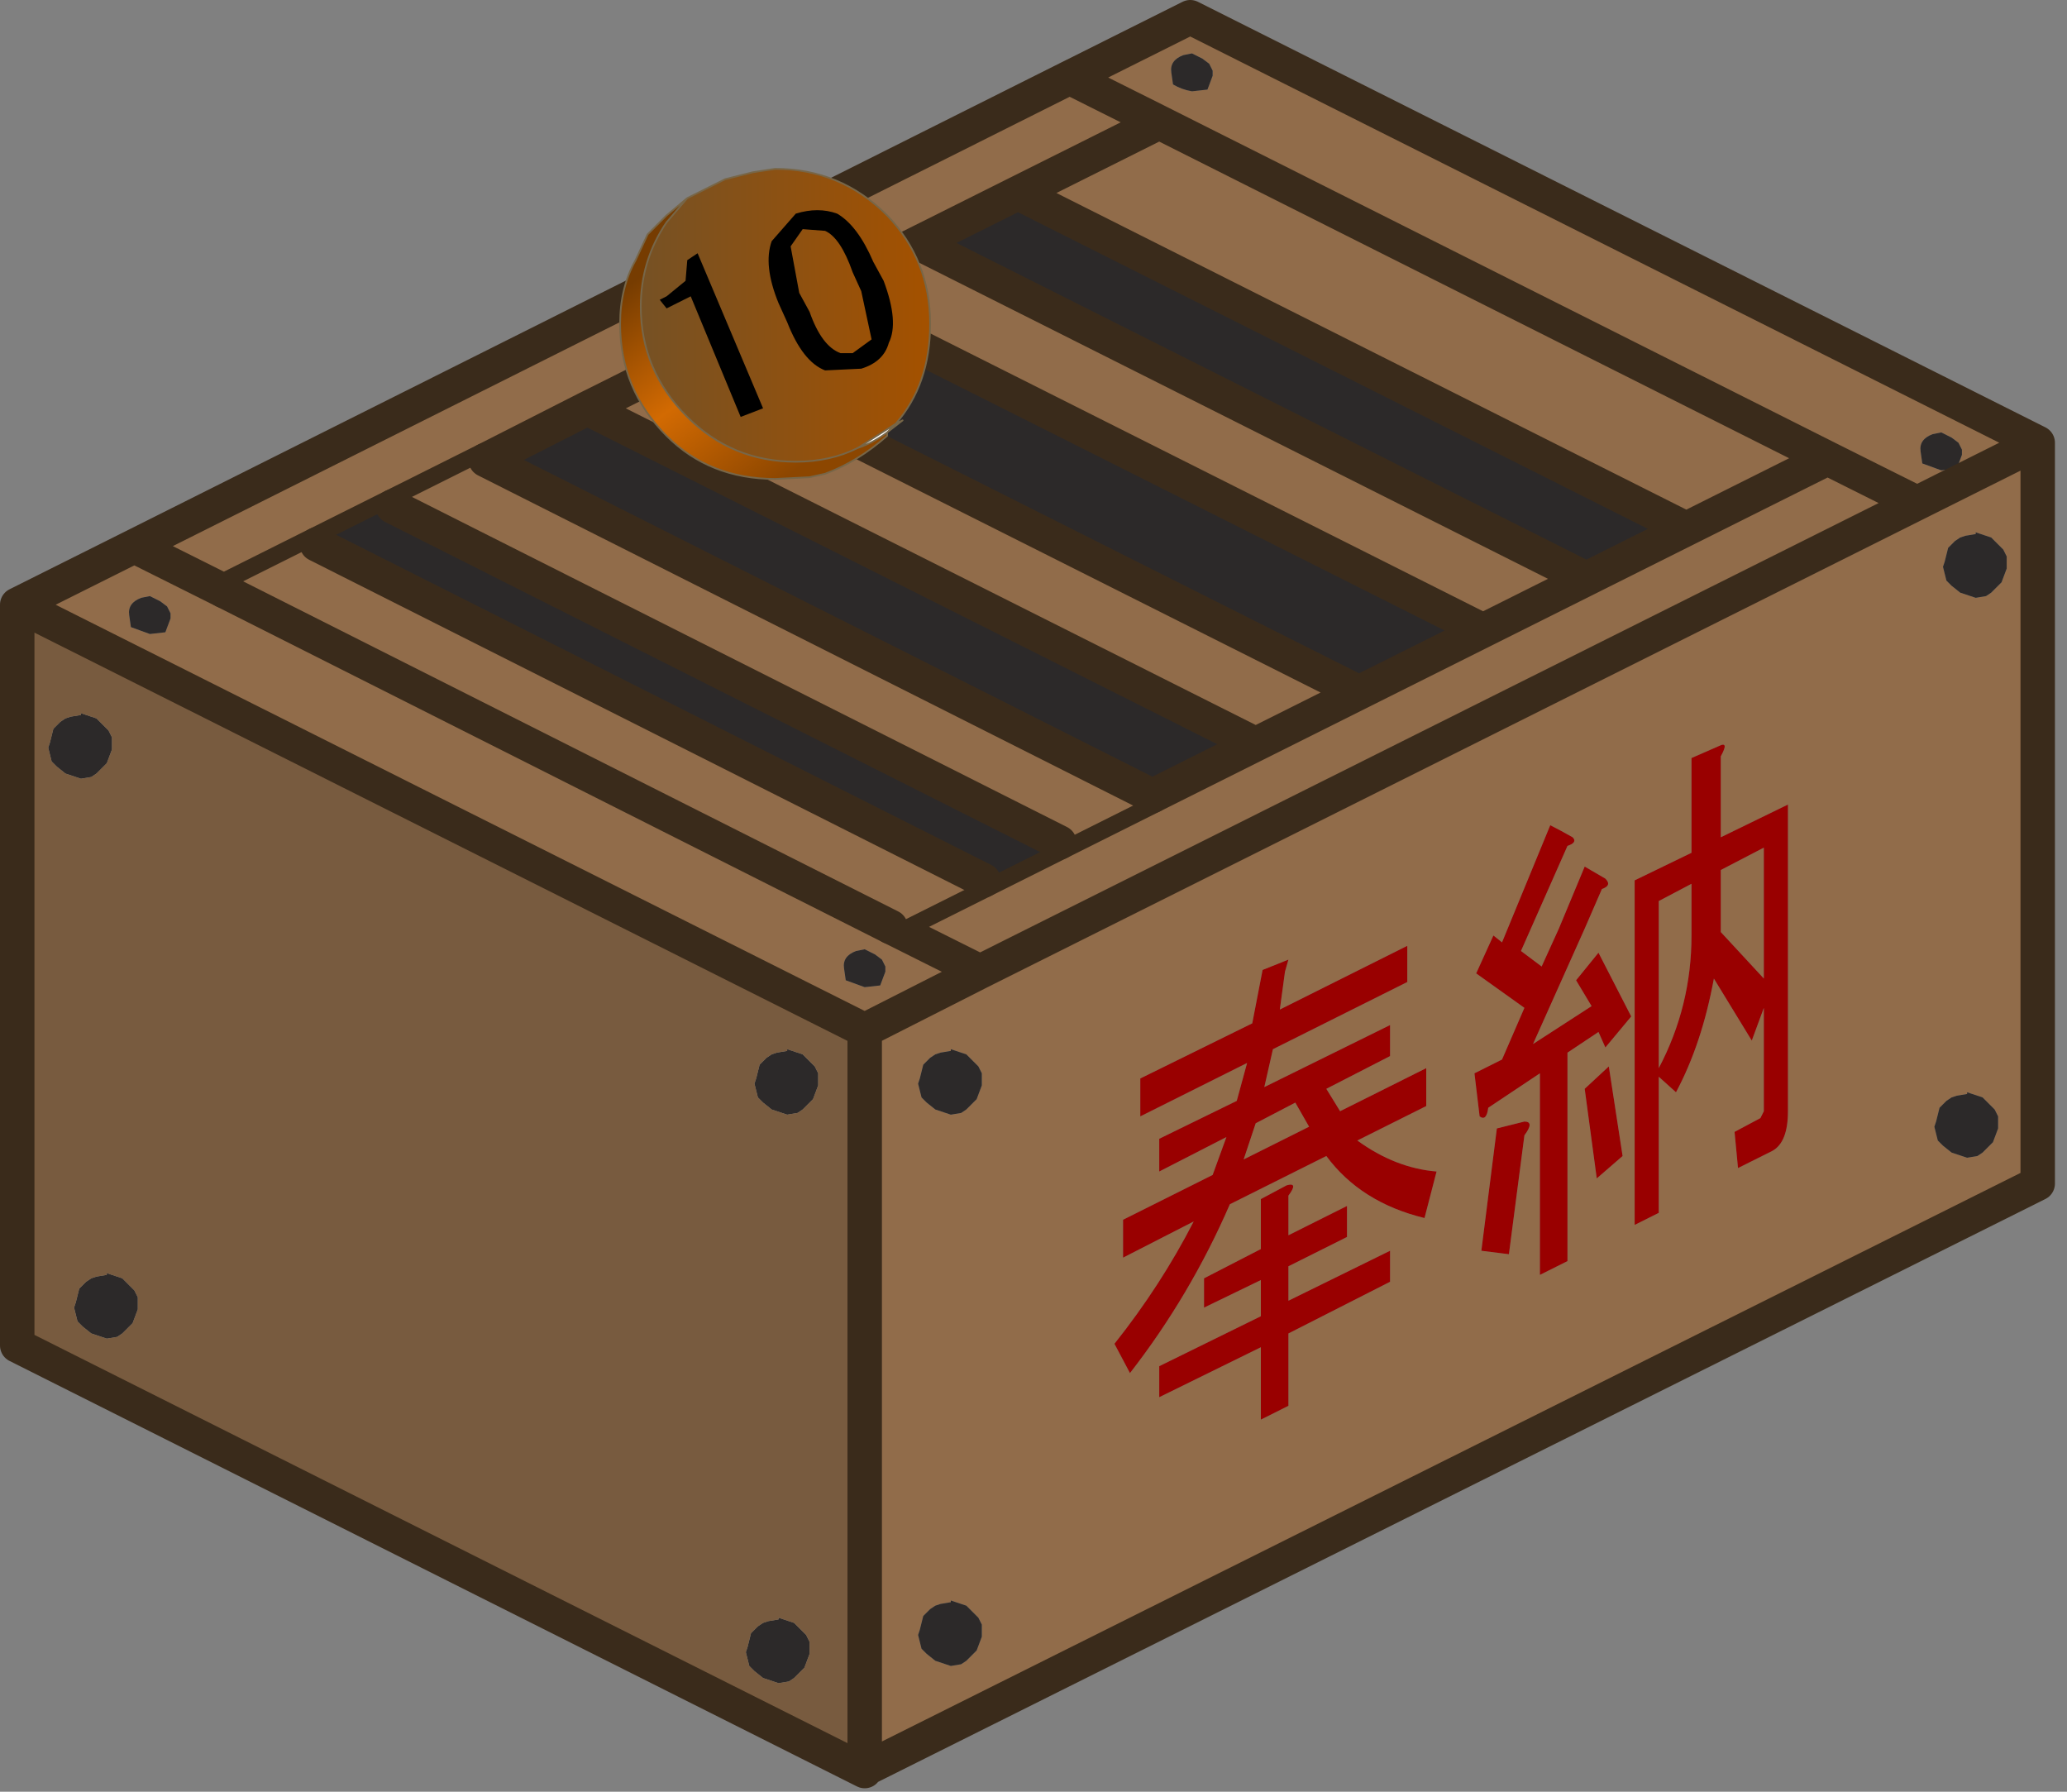 <?xml version="1.0" encoding="utf-8"?>
<svg version="1.1" id="Layer_1"
xmlns="http://www.w3.org/2000/svg"
xmlns:xlink="http://www.w3.org/1999/xlink"
xmlns:author="http://www.sothink.com"
width="60px" height="52px"
xml:space="preserve">
<rect width="100%" height="100%" fill="#808080" stroke="none"/>
<g id="461" transform="matrix(1, 0, 0, 1, 29.8, 51.4)">
<path style="fill:#916C4A;fill-opacity:1" d="M5.1,-49.7L4.8 -49.85L4.55 -49.8Q4.15 -49.65 4.2 -49.3L4.25 -48.95Q4.5 -48.8 4.8 -48.75L5.25 -48.8L5.4 -49.2L5.4 -49.35L5.3 -49.55L5.1 -49.7M26.3,-38.8Q25.9 -38.65 25.95 -38.3L26 -37.95L26.55 -37.75L27 -37.8L27.15 -38.2L27.15 -38.35L27.05 -38.55L26.85 -38.7L26.55 -38.85L26.3 -38.8M28,-35.8L27.55 -35.95L27.55 -35.9L27.25 -35.85L27.1 -35.8L26.95 -35.7L26.75 -35.5L26.7 -35.3L26.65 -35.1L26.6 -34.95L26.65 -34.75L26.7 -34.55L26.85 -34.4L27.1 -34.2L27.55 -34.05L27.85 -34.1L28 -34.2L28.15 -34.35L28.3 -34.5L28.45 -34.9L28.45 -35.05L28.45 -35.25L28.35 -35.45L28.2 -35.6L28 -35.8M-29.3,-33.85L-25.9 -35.55L1.25 -49.15L4.75 -50.9L29.35 -38.55L29.35 -17.05L-4.7 -0.05L-4.7 -21.5L-29.3 -33.85M3.65,-28.3L6.65 -29.8L-12.75 -39.55L-15.7 -38.05L-23.3 -34.25L-3.95 -24.5L3.65 -28.3M-6.15,-42.85L-9.75 -41.05L9.65 -31.3L13.25 -33.1L-6.15 -42.85M-0.25,-45.8L-3.15 -44.35L16.25 -34.6L19.15 -36.05L-0.25 -45.8M19.3,-26.65L17.65 -25.85L17.65 -15.85L18.35 -16.2L18.35 -20.15L18.85 -19.7Q19.6 -21.1 19.95 -23L21.05 -21.2L21.4 -22.15L21.4 -19.15L21.3 -18.95L20.55 -18.55L20.65 -17.5L21.65 -18Q22.1 -18.25 22.1 -19.15L22.1 -28.05L20.15 -27.1L20.15 -29.45Q20.4 -29.9 20.1 -29.75L19.3 -29.4L19.3 -26.65M19.3,-25.75L19.3 -24.25Q19.3 -22.2 18.35 -20.4L18.35 -25.25L19.3 -25.75M16.2,-26.25L15.45 -24.45L14.95 -23.35L14.35 -23.8L15.7 -26.85Q16 -26.95 15.85 -27.1Q15.5 -27.3 15.2 -27.45L13.8 -24.05L13.55 -24.25L13.05 -23.15L14.45 -22.15L13.8 -20.65L13 -20.25L13.15 -19Q13.35 -18.85 13.4 -19.25L14.9 -20.25L14.9 -14.4L15.7 -14.8L15.7 -20.85L16.6 -21.45L16.8 -21L17.55 -21.9L16.6 -23.75L15.95 -22.95L16.4 -22.2L14.7 -21.1L16.2 -24.45L16.7 -25.6Q17 -25.7 16.8 -25.9L16.2 -26.25M16.2,-19.8L16.55 -17.2L17.3 -17.85L16.9 -20.45L16.2 -19.8M11.05,-23.95L7.35 -22.1L7.5 -23.2L7.6 -23.55L6.85 -23.25L6.55 -21.7L3.3 -20.1L3.3 -19L6.4 -20.55L6.1 -19.45L3.85 -18.35L3.85 -17.4L5.8 -18.4L5.4 -17.3L2.8 -16L2.8 -14.9L4.85 -15.95Q3.9 -14.1 2.55 -12.4L3 -11.55Q4.75 -13.8 5.9 -16.45L8.7 -17.85Q9.7 -16.5 11.55 -16.05L11.9 -17.4Q10.7 -17.5 9.6 -18.3L11.6 -19.3L11.6 -20.4L9.1 -19.15L8.7 -19.8L10.55 -20.75L10.55 -21.65L6.9 -19.85L7.15 -20.95L11.05 -22.9L11.05 -23.95M13.65,-18.65L13.2 -15.1L14 -15L14.45 -18.45Q14.75 -18.85 14.45 -18.85L13.65 -18.65M10.55,-15.1L7.6 -13.65L7.6 -14.65L9.3 -15.5L9.3 -16.4L7.6 -15.55L7.6 -16.7Q7.9 -17.1 7.55 -17L6.8 -16.6L6.8 -15.15L5.15 -14.3L5.15 -13.45L6.8 -14.25L6.8 -13.2L3.85 -11.75L3.85 -10.85L6.8 -12.3L6.8 -10.2L7.6 -10.6L7.6 -12.7L10.55 -14.2L10.55 -15.1M8.2,-18.7L6.3 -17.75L6.65 -18.8L7.8 -19.4L8.2 -18.7M26.35,-18.7L26.4 -18.5L26.45 -18.3L26.6 -18.15L26.85 -17.95L27.3 -17.8L27.6 -17.85L27.75 -17.95L27.9 -18.1L28.05 -18.25L28.2 -18.65L28.2 -18.8L28.2 -19L28.1 -19.2L27.95 -19.35L27.75 -19.55L27.3 -19.7L27.3 -19.65L27 -19.6L26.85 -19.55L26.7 -19.45L26.5 -19.25L26.45 -19.05L26.4 -18.85L26.35 -18.7M21.4,-26.8L21.4 -23L20.15 -24.35L20.15 -26.15L21.4 -26.8M-24.95,-33.8L-25.15 -33.95L-25.45 -34.1L-25.7 -34.05Q-26.1 -33.9 -26.05 -33.55L-26 -33.2L-25.45 -33L-25 -33.05L-24.85 -33.45L-24.85 -33.6L-24.95 -33.8M-4.95,-23.8Q-5.35 -23.65 -5.3 -23.3L-5.25 -22.95L-4.7 -22.75L-4.25 -22.8L-4.1 -23.2L-4.1 -23.35L-4.2 -23.55L-4.4 -23.7L-4.7 -23.85L-4.95 -23.8M-3.05,-20.3L-3.1 -20.1L-3.15 -19.95L-3.1 -19.75L-3.05 -19.55L-2.9 -19.4L-2.65 -19.2L-2.2 -19.05L-1.9 -19.1L-1.75 -19.2L-1.6 -19.35L-1.45 -19.5L-1.3 -19.9L-1.3 -20.05L-1.3 -20.25L-1.4 -20.45L-1.55 -20.6L-1.75 -20.8L-2.2 -20.95L-2.2 -20.9L-2.5 -20.85L-2.65 -20.8L-2.8 -20.7L-3 -20.5L-3.05 -20.3M-2.5,-4.85L-2.65 -4.8L-2.8 -4.7L-3 -4.5L-3.05 -4.3L-3.1 -4.1L-3.15 -3.95L-3.1 -3.75L-3.05 -3.55L-2.9 -3.4L-2.65 -3.2L-2.2 -3.05L-1.9 -3.1L-1.75 -3.2L-1.6 -3.35L-1.45 -3.5L-1.3 -3.9L-1.3 -4.05L-1.3 -4.25L-1.4 -4.45L-1.55 -4.6L-1.75 -4.8L-2.2 -4.95L-2.2 -4.9L-2.5 -4.85" />
<path style="fill:#2C2929;fill-opacity:1" d="M5.3,-49.55L5.4 -49.35L5.4 -49.2L5.25 -48.8L4.8 -48.75Q4.5 -48.8 4.25 -48.95L4.2 -49.3Q4.15 -49.65 4.55 -49.8L4.8 -49.85L5.1 -49.7L5.3 -49.55M26.55,-38.85L26.85 -38.7L27.05 -38.55L27.15 -38.35L27.15 -38.2L27 -37.8L26.55 -37.75L26 -37.95L25.95 -38.3Q25.9 -38.65 26.3 -38.8L26.55 -38.85M28.2,-35.6L28.35 -35.45L28.45 -35.25L28.45 -35.05L28.45 -34.9L28.3 -34.5L28.15 -34.35L28 -34.2L27.85 -34.1L27.55 -34.05L27.1 -34.2L26.85 -34.4L26.7 -34.55L26.65 -34.75L26.6 -34.95L26.65 -35.1L26.7 -35.3L26.75 -35.5L26.95 -35.7L27.1 -35.8L27.25 -35.85L27.55 -35.9L27.55 -35.95L28 -35.8L28.2 -35.6M-15.7,-38.05L-12.75 -39.55L6.65 -29.8L3.65 -28.3L-15.7 -38.05M13.25,-33.1L9.65 -31.3L-9.75 -41.05L-6.15 -42.85L13.25 -33.1M19.15,-36.05L16.25 -34.6L-3.15 -44.35L-0.25 -45.8L19.15 -36.05M26.4,-18.85L26.45 -19.05L26.5 -19.25L26.7 -19.45L26.85 -19.55L27 -19.6L27.3 -19.65L27.3 -19.7L27.75 -19.55L27.95 -19.35L28.1 -19.2L28.2 -19L28.2 -18.8L28.2 -18.65L28.05 -18.25L27.9 -18.1L27.75 -17.95L27.6 -17.85L27.3 -17.8L26.85 -17.95L26.6 -18.15L26.45 -18.3L26.4 -18.5L26.35 -18.7L26.4 -18.85M-24.85,-33.6L-24.85 -33.45L-25 -33.05L-25.45 -33L-26 -33.2L-26.05 -33.55Q-26.1 -33.9 -25.7 -34.05L-25.45 -34.1L-25.15 -33.95L-24.95 -33.8L-24.85 -33.6M-26.55,-29.65L-26.7 -29.25L-26.85 -29.1L-27 -28.95L-27.15 -28.85L-27.45 -28.8L-27.9 -28.95L-28.15 -29.15L-28.3 -29.3L-28.35 -29.5L-28.4 -29.7L-28.35 -29.85L-28.3 -30.05L-28.25 -30.25L-28.05 -30.45L-27.9 -30.55L-27.75 -30.6L-27.45 -30.65L-27.45 -30.7L-27 -30.55L-26.8 -30.35L-26.65 -30.2L-26.55 -30L-26.55 -29.8L-26.55 -29.65M-26.05,-14.1L-25.9 -13.95L-25.8 -13.75L-25.8 -13.55L-25.8 -13.4L-25.95 -13L-26.1 -12.85L-26.25 -12.7L-26.4 -12.6L-26.7 -12.55L-27.15 -12.7L-27.4 -12.9L-27.55 -13.05L-27.6 -13.25L-27.65 -13.45L-27.6 -13.6L-27.55 -13.8L-27.5 -14L-27.3 -14.2L-27.15 -14.3L-27 -14.35L-26.7 -14.4L-26.7 -14.45L-26.25 -14.3L-26.05 -14.1M-4.7,-23.85L-4.4 -23.7L-4.2 -23.55L-4.1 -23.35L-4.1 -23.2L-4.25 -22.8L-4.7 -22.75L-5.25 -22.95L-5.3 -23.3Q-5.35 -23.65 -4.95 -23.8L-4.7 -23.85M-3,-20.5L-2.8 -20.7L-2.65 -20.8L-2.5 -20.85L-2.2 -20.9L-2.2 -20.95L-1.75 -20.8L-1.55 -20.6L-1.4 -20.45L-1.3 -20.25L-1.3 -20.05L-1.3 -19.9L-1.45 -19.5L-1.6 -19.35L-1.75 -19.2L-1.9 -19.1L-2.2 -19.05L-2.65 -19.2L-2.9 -19.4L-3.05 -19.55L-3.1 -19.75L-3.15 -19.95L-3.1 -20.1L-3.05 -20.3L-3 -20.5M-7.75,-20.5L-7.55 -20.7L-7.4 -20.8L-7.25 -20.85L-6.95 -20.9L-6.95 -20.95L-6.5 -20.8L-6.3 -20.6L-6.15 -20.45L-6.05 -20.25L-6.05 -20.05L-6.05 -19.9L-6.2 -19.5L-6.35 -19.35L-6.5 -19.2L-6.65 -19.1L-6.95 -19.05L-7.4 -19.2L-7.65 -19.4L-7.8 -19.55L-7.85 -19.75L-7.9 -19.95L-7.85 -20.1L-7.8 -20.3L-7.75 -20.5M-7.2,-4.45L-6.75 -4.3L-6.55 -4.1L-6.4 -3.95L-6.3 -3.75L-6.3 -3.55L-6.3 -3.4L-6.45 -3L-6.6 -2.85L-6.75 -2.7L-6.9 -2.6L-7.2 -2.55L-7.65 -2.7L-7.9 -2.9L-8.05 -3.05L-8.1 -3.25L-8.15 -3.45L-8.1 -3.6L-8.05 -3.8L-8 -4L-7.8 -4.2L-7.65 -4.3L-7.5 -4.35L-7.2 -4.4L-7.2 -4.45M-2.2,-4.9L-2.2 -4.95L-1.75 -4.8L-1.55 -4.6L-1.4 -4.45L-1.3 -4.25L-1.3 -4.05L-1.3 -3.9L-1.45 -3.5L-1.6 -3.35L-1.75 -3.2L-1.9 -3.1L-2.2 -3.05L-2.65 -3.2L-2.9 -3.4L-3.05 -3.55L-3.1 -3.75L-3.15 -3.95L-3.1 -4.1L-3.05 -4.3L-3 -4.5L-2.8 -4.7L-2.65 -4.8L-2.5 -4.85L-2.2 -4.9" />
<path style="fill:#990000;fill-opacity:1" d="M19.3,-29.4L20.1 -29.75Q20.4 -29.9 20.15 -29.45L20.15 -27.1L22.1 -28.05L22.1 -19.15Q22.1 -18.25 21.65 -18L20.65 -17.5L20.55 -18.55L21.3 -18.95L21.4 -19.15L21.4 -22.15L21.05 -21.2L19.95 -23Q19.6 -21.1 18.85 -19.7L18.35 -20.15L18.35 -16.2L17.65 -15.85L17.65 -25.85L19.3 -26.65L19.3 -29.4M18.35,-25.25L18.35 -20.4Q19.3 -22.2 19.3 -24.25L19.3 -25.75L18.35 -25.25M16.8,-25.9Q17 -25.7 16.7 -25.6L16.2 -24.45L14.7 -21.1L16.4 -22.2L15.95 -22.95L16.6 -23.75L17.55 -21.9L16.8 -21L16.6 -21.45L15.7 -20.85L15.7 -14.8L14.9 -14.4L14.9 -20.25L13.4 -19.25Q13.35 -18.85 13.15 -19L13 -20.25L13.8 -20.65L14.45 -22.15L13.05 -23.15L13.55 -24.25L13.8 -24.05L15.2 -27.45Q15.5 -27.3 15.85 -27.1Q16 -26.95 15.7 -26.85L14.35 -23.8L14.95 -23.35L15.45 -24.45L16.2 -26.25L16.8 -25.9M16.9,-20.45L17.3 -17.85L16.55 -17.2L16.2 -19.8L16.9 -20.45M11.05,-22.9L7.15 -20.95L6.9 -19.85L10.55 -21.65L10.55 -20.75L8.7 -19.8L9.1 -19.15L11.6 -20.4L11.6 -19.3L9.6 -18.3Q10.7 -17.5 11.9 -17.4L11.55 -16.05Q9.7 -16.5 8.7 -17.85L5.9 -16.45Q4.75 -13.8 3 -11.55L2.55 -12.4Q3.9 -14.1 4.85 -15.95L2.8 -14.9L2.8 -16L5.4 -17.3L5.8 -18.4L3.85 -17.4L3.85 -18.35L6.1 -19.45L6.4 -20.55L3.3 -19L3.3 -20.1L6.55 -21.7L6.85 -23.25L7.6 -23.55L7.5 -23.2L7.35 -22.1L11.05 -23.95L11.05 -22.9M14.45,-18.85Q14.75 -18.85 14.45 -18.45L14 -15L13.2 -15.1L13.65 -18.65L14.45 -18.85M10.55,-14.2L7.6 -12.7L7.6 -10.6L6.8 -10.2L6.8 -12.3L3.85 -10.85L3.85 -11.75L6.8 -13.2L6.8 -14.25L5.15 -13.45L5.15 -14.3L6.8 -15.15L6.8 -16.6L7.55 -17Q7.9 -17.1 7.6 -16.7L7.6 -15.55L9.3 -16.4L9.3 -15.5L7.6 -14.65L7.6 -13.65L10.55 -15.1L10.55 -14.2M7.8,-19.4L6.65 -18.8L6.3 -17.75L8.2 -18.7L7.8 -19.4M20.15,-26.15L20.15 -24.35L21.4 -23L21.4 -26.8L20.15 -26.15" />
<path style="fill:#785B3F;fill-opacity:1" d="M-4.7,-21.5L-4.7 -0.05L-4.7 0L-29.3 -12.35L-29.3 -33.85L-4.7 -21.5M-26.55,-29.8L-26.55 -30L-26.65 -30.2L-26.8 -30.35L-27 -30.55L-27.45 -30.7L-27.45 -30.65L-27.75 -30.6L-27.9 -30.55L-28.05 -30.45L-28.25 -30.25L-28.3 -30.05L-28.35 -29.85L-28.4 -29.7L-28.35 -29.5L-28.3 -29.3L-28.15 -29.15L-27.9 -28.95L-27.45 -28.8L-27.15 -28.85L-27 -28.95L-26.85 -29.1L-26.7 -29.25L-26.55 -29.65L-26.55 -29.8M-26.25,-14.3L-26.7 -14.45L-26.7 -14.4L-27 -14.35L-27.15 -14.3L-27.3 -14.2L-27.5 -14L-27.55 -13.8L-27.6 -13.6L-27.65 -13.45L-27.6 -13.25L-27.55 -13.05L-27.4 -12.9L-27.15 -12.7L-26.7 -12.55L-26.4 -12.6L-26.25 -12.7L-26.1 -12.85L-25.95 -13L-25.8 -13.4L-25.8 -13.55L-25.8 -13.75L-25.9 -13.95L-26.05 -14.1L-26.25 -14.3M-7.8,-20.3L-7.85 -20.1L-7.9 -19.95L-7.85 -19.75L-7.8 -19.55L-7.65 -19.4L-7.4 -19.2L-6.95 -19.05L-6.65 -19.1L-6.5 -19.2L-6.35 -19.35L-6.2 -19.5L-6.05 -19.9L-6.05 -20.05L-6.05 -20.25L-6.15 -20.45L-6.3 -20.6L-6.5 -20.8L-6.95 -20.95L-6.95 -20.9L-7.25 -20.85L-7.4 -20.8L-7.55 -20.7L-7.75 -20.5L-7.8 -20.3M-7.2,-4.4L-7.5 -4.35L-7.65 -4.3L-7.8 -4.2L-8 -4L-8.05 -3.8L-8.1 -3.6L-8.15 -3.45L-8.1 -3.25L-8.05 -3.05L-7.9 -2.9L-7.65 -2.7L-7.2 -2.55L-6.9 -2.6L-6.75 -2.7L-6.6 -2.85L-6.45 -3L-6.3 -3.4L-6.3 -3.55L-6.3 -3.75L-6.4 -3.95L-6.55 -4.1L-6.75 -4.3L-7.2 -4.45L-7.2 -4.4" />
<path style="fill:none;stroke-width:1;stroke-linecap:round;stroke-linejoin:round;stroke-miterlimit:3;stroke:#3A2B1B;stroke-opacity:1" d="M1.25,-49.15L3.85 -47.85L23.25 -38.1L25.85 -36.8L29.35 -38.55L4.75 -50.9L1.25 -49.15L-25.9 -35.55L-23.3 -34.25L-15.7 -38.05L-12.75 -39.55L-9.75 -41.05L-6.15 -42.85L-3.15 -44.35L-0.25 -45.8L3.85 -47.85M3.65,-28.3L6.65 -29.8L-12.75 -39.55M6.65,-29.8L9.65 -31.3L-9.75 -41.05M-3.15,-44.35L16.25 -34.6L19.15 -36.05L-0.25 -45.8M9.65,-31.3L13.25 -33.1L16.25 -34.6M13.25,-33.1L-6.15 -42.85M29.35,-38.55L29.35 -17.05L-4.7 -0.05L-4.7 0L-29.3 -12.35L-29.3 -33.85L-25.9 -35.55M19.15,-36.05L23.25 -38.1M-4.7,-0.05L-4.7 -21.5L-1.35 -23.2L-3.95 -24.5M-4.7,-21.5L-29.3 -33.85M3.65,-28.3L-3.95 -24.5M-1.35,-23.2L25.85 -36.8" />
<path style="fill:#916C4A;fill-opacity:1" d="M-18.4,-36.7L-15.7 -38.05L3.65 -28.3L0.95 -26.95L-18.4 -36.7M-1.25,-25.85L-3.95 -24.5L-23.3 -34.25L-20.6 -35.6L-1.25 -25.85" />
<path style="fill:#2C2929;fill-opacity:1" d="M-20.6,-35.6L-18.4 -36.7L0.95 -26.95L-1.25 -25.85L-20.6 -35.6" />
<path style="fill:none;stroke-width:1;stroke-linecap:round;stroke-linejoin:round;stroke-miterlimit:3;stroke:#3A2B1B;stroke-opacity:1" d="M3.65,-28.3L-15.7 -38.05M-18.4,-36.7L0.95 -26.95M-3.95,-24.5L-23.3 -34.25M-20.6,-35.6L-1.25 -25.85" />
<linearGradient
id="LinearGradID_1869" gradientUnits="userSpaceOnUse" gradientTransform="matrix(0.005, 0, 0, 0.005, -7.05, -42.25)" spreadMethod ="pad" x1="-819.2" y1="0" x2="819.2" y2="0" >
<stop  offset="0" style="stop-color:#765124;stop-opacity:1" />
<stop  offset="1" style="stop-color:#A35100;stop-opacity:1" />
</linearGradient>
<path style="fill:url(#LinearGradID_1869) " d="M-4.9,-38.4Q-5.7 -38 -6.7 -38Q-8.55 -38 -9.85 -39.3Q-11.2 -40.65 -11.2 -42.5Q-11.2 -43.85 -10.45 -44.95L-9.85 -45.65L-8.75 -46.2L-7.95 -46.4L-7.3 -46.5Q-5.4 -46.5 -4.05 -45.15Q-2.8 -43.85 -2.8 -42Q-2.8 -40.25 -3.8 -39.1L-4.9 -38.4" />
<linearGradient
id="LinearGradID_1870" gradientUnits="userSpaceOnUse" gradientTransform="matrix(0.002, 0.004, -0.004, 0.003, -8.05, -41.25)" spreadMethod ="pad" x1="-819.2" y1="0" x2="819.2" y2="0" >
<stop  offset="0" style="stop-color:#763C01;stop-opacity:1" />
<stop  offset="0.502" style="stop-color:#D26A02;stop-opacity:1" />
<stop  offset="1" style="stop-color:#8C4600;stop-opacity:1" />
</linearGradient>
<path style="fill:url(#LinearGradID_1870) " d="M-4.05,-38.85L-4.05 -38.75Q-4.9 -38 -5.85 -37.65L-6.3 -37.55L-7.3 -37.5Q-9.2 -37.5 -10.45 -38.75Q-11.8 -40.1 -11.8 -42Q-11.8 -43.05 -11.35 -43.85L-11 -44.6L-10.45 -45.15L-9.85 -45.65L-10.45 -44.95Q-11.2 -43.85 -11.2 -42.5Q-11.2 -40.65 -9.85 -39.3Q-8.55 -38 -6.7 -38Q-5.7 -38 -4.9 -38.4Q-4.45 -38.55 -4.05 -38.85" />
<path style="fill:#FFFFFF;fill-opacity:1" d="M-4.9,-38.4L-3.8 -39.1L-4.05 -38.85Q-4.45 -38.55 -4.9 -38.4" />
<path style="fill:none;stroke-width:0.05;stroke-linecap:round;stroke-linejoin:round;stroke-miterlimit:3;stroke:#776648;stroke-opacity:1" d="M-9.85,-45.65L-8.75 -46.2L-7.95 -46.4L-7.3 -46.5Q-5.4 -46.5 -4.05 -45.15Q-2.8 -43.85 -2.8 -42Q-2.8 -40.25 -3.8 -39.1L-3.6 -39.2L-4.05 -38.85L-4.05 -38.75Q-4.9 -38 -5.85 -37.65L-6.3 -37.55L-7.3 -37.5Q-9.2 -37.5 -10.45 -38.75Q-11.8 -40.1 -11.8 -42Q-11.8 -43.05 -11.35 -43.85L-11 -44.6L-10.45 -45.15L-9.85 -45.65L-10.45 -44.95Q-11.2 -43.85 -11.2 -42.5Q-11.2 -40.65 -9.85 -39.3Q-8.55 -38 -6.7 -38Q-5.7 -38 -4.9 -38.4L-3.8 -39.1L-4.05 -38.85Q-4.45 -38.55 -4.9 -38.4" />
<path style="fill:#000000;fill-opacity:1" d="M-5.5,-45.2Q-4.9 -44.85 -4.45 -43.8L-4.15 -43.25Q-3.7 -42.05 -4 -41.45Q-4.15 -40.9 -4.8 -40.7L-5.85 -40.65Q-6.5 -40.9 -6.95 -42.05L-7.2 -42.6Q-7.65 -43.7 -7.4 -44.4L-6.7 -45.2Q-6.05 -45.4 -5.5 -45.2M-6.5,-44.75L-6.85 -44.25L-6.6 -42.9L-6.3 -42.35Q-5.95 -41.35 -5.4 -41.15L-5.05 -41.15L-4.5 -41.55L-4.8 -42.95L-5.05 -43.5Q-5.4 -44.5 -5.85 -44.7L-6.5 -44.75M-9.55,-44.05L-7.65 -39.55L-8.3 -39.3L-9.75 -42.8L-10.45 -42.45L-10.65 -42.7L-10.45 -42.8L-9.9 -43.25L-9.85 -43.85L-9.55 -44.05" />
</g>
</svg>
